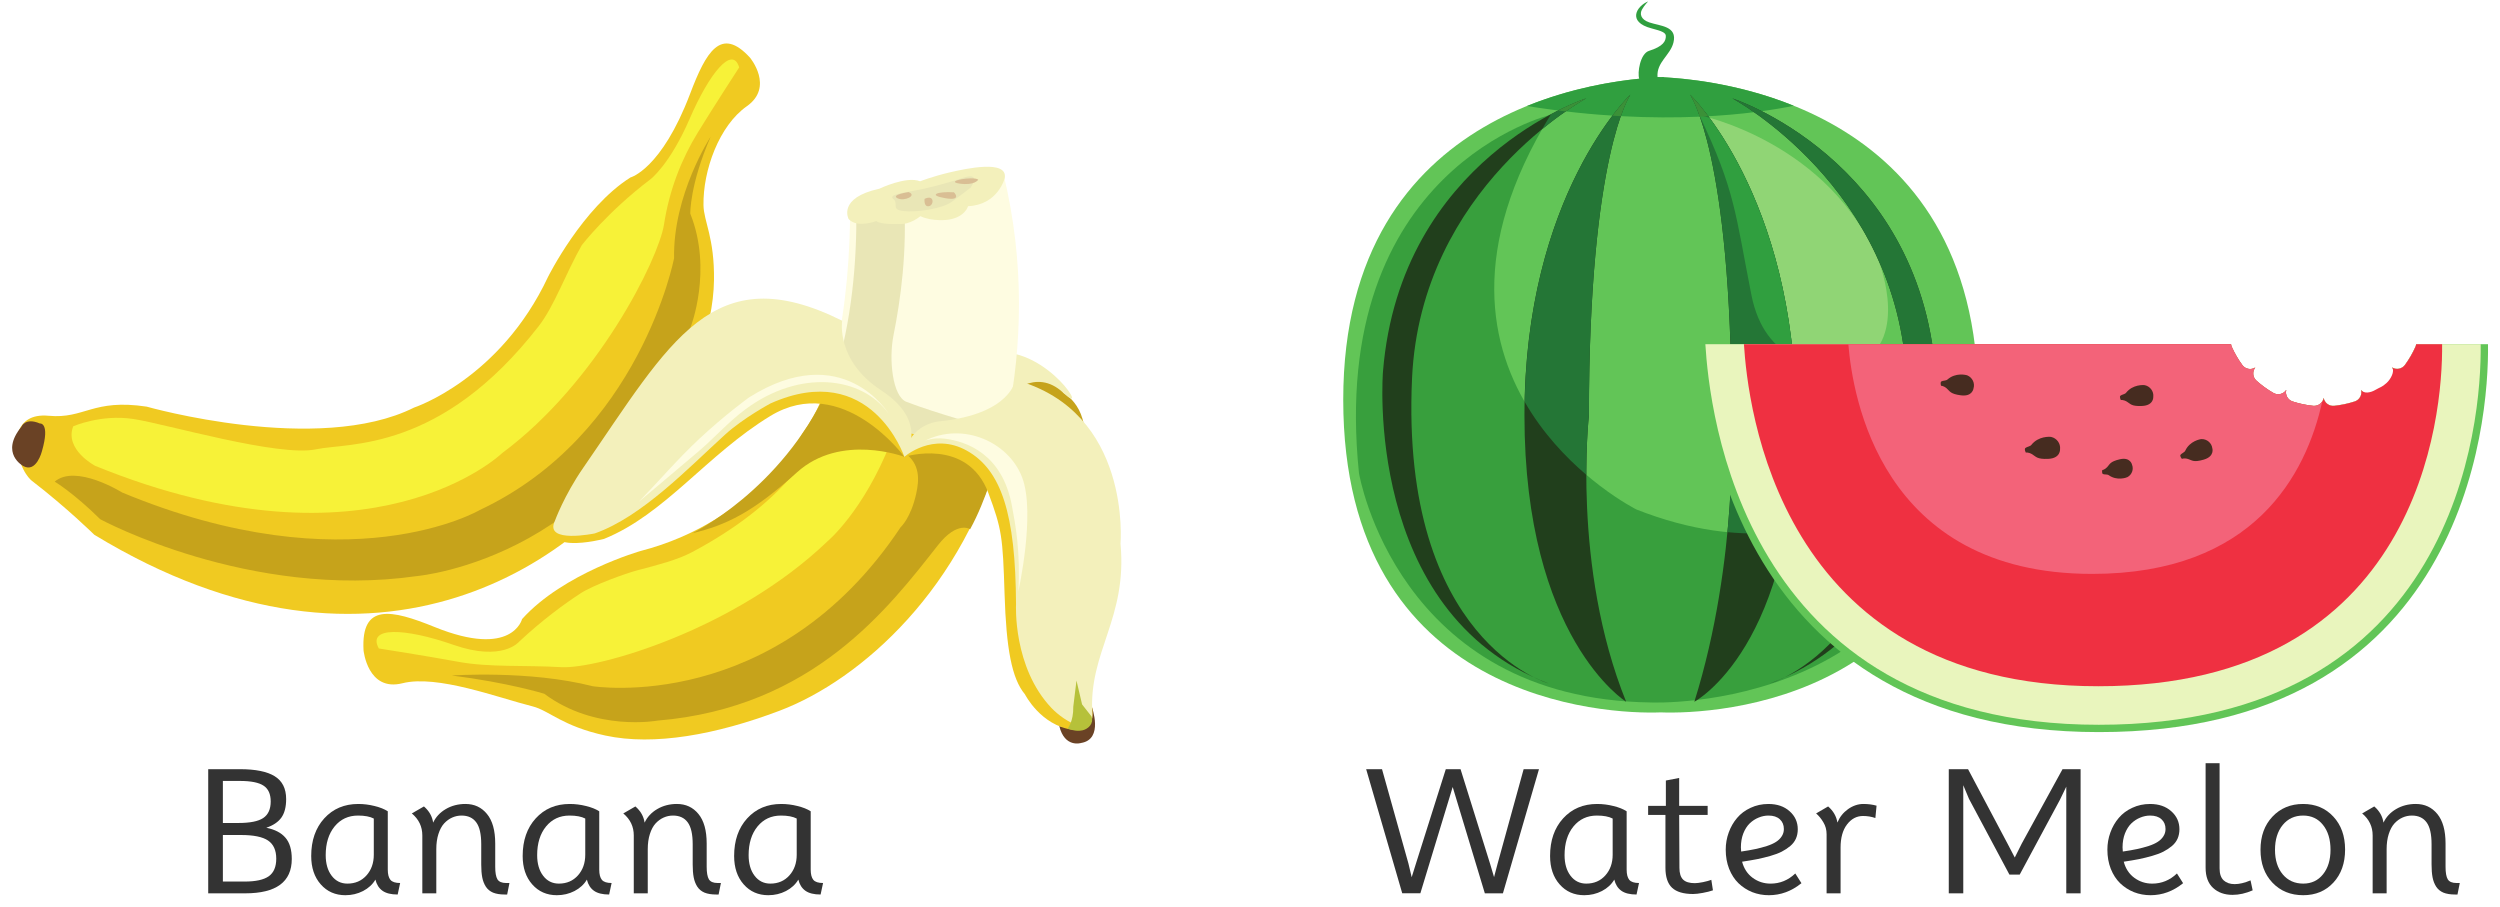 <?xml version="1.0" encoding="UTF-8" standalone="no"?>
<!-- Created with Inkscape (http://www.inkscape.org/) -->

<svg
   xmlns:dc="http://purl.org/dc/elements/1.1/"
   xmlns:cc="http://creativecommons.org/ns#"
   xmlns:rdf="http://www.w3.org/1999/02/22-rdf-syntax-ns#"
   xmlns:svg="http://www.w3.org/2000/svg"
   xmlns="http://www.w3.org/2000/svg"
   xmlns:sodipodi="http://sodipodi.sourceforge.net/DTD/sodipodi-0.dtd"
   xmlns:inkscape="http://www.inkscape.org/namespaces/inkscape"
   version="1.1"
   width="629.92"
   height="228.561"
   id="svg7865"
   inkscape:version="0.48.4 r"
   sodipodi:docname="fruit3.svg">
  <sodipodi:namedview
     pagecolor="#ffffff"
     bordercolor="#666666"
     borderopacity="1"
     objecttolerance="10"
     gridtolerance="10"
     guidetolerance="10"
     inkscape:pageopacity="0"
     inkscape:pageshadow="2"
     inkscape:window-width="1342"
     inkscape:window-height="830"
     id="namedview4351"
     showgrid="false"
     inkscape:zoom="1.56"
     inkscape:cx="293.26736"
     inkscape:cy="117.66826"
     inkscape:window-x="0"
     inkscape:window-y="22"
     inkscape:window-maximized="0"
     inkscape:current-layer="svg7865" />
  <defs
     id="defs7867" />
  <g
     id="g7405"
     transform="matrix(-0.961,-0.369,-0.35,1.011,146.245,-133.887)">
    <path
       inkscape:connector-curvature="0"
       style="fill:#f0ca21;fill-opacity:1;fill-rule:nonzero;stroke:none"
       id="path7775"
       d="m -86.444,115.256 c 0,0 -7.981,4.36 -3.143,10.964 4.838,6.599 5.018,17.775 2.091,25.416 -1.369,3.578 -5.157,6.174 -8.446,15.627 -3.731,10.727 -3.125,25.189 0.121,40.18 6.928,32.01 43.064,82.229 122.922,68.144 0,0 8.36,-3.578 18.705,-6.579 0,0 3.24,-0.774 6.31,-6.119 0,0 3.646,-7.328 -4.935,-9.618 -8.585,-2.295 -8.779,-7.516 -21.951,-10.289 0,0 -43.651,-3.754 -61.962,-22.384 0,0 -17.62,-13.451 -20.531,-40.074 0,0 -2.431,-18.122 -11.111,-28.823 0,0 -6.521,-4.394 -7.099,-23.425 -0.321,-10.627 -1.698,-17.565 -10.971,-13.023" />
    <path
       inkscape:connector-curvature="0"
       style="fill:#6a4225;fill-opacity:1;fill-rule:nonzero;stroke:none"
       id="path7777"
       d="m 48.609,255.709 c 0,0 -2.331,-1.218 -2.716,5.981 0,0 -0.46,5.247 3.115,4.788 0,0 6.509,-0.733 3.605,-8.467 0,0 -0.089,-2.446 -4.004,-2.301" />
    <path
       inkscape:connector-curvature="0"
       style="fill:#f7f238;fill-opacity:1;fill-rule:nonzero;stroke:none"
       id="path7779"
       d="m 40.654,253.516 c 0,0 -5.415,-5.026 -13.321,-6.69 -7.904,-1.665 -36.739,-3.861 -44.763,-8.786 -6.929,-4.255 -29.021,-9.745 -41.631,-45.911 -1.999,-5.74 -2.01,-13.877 -3.479,-21.439 0,0 -3.239,-9.45 -10.631,-20.317 0,0 -3.283,-4.829 -4.2,-16.569 -0.914,-11.738 -3.985,-19.891 -7.345,-15.488 0,0 2.769,10.826 4.371,17.867 1.604,7.027 1.998,14.883 0.45,22.994 -1.548,8.117 2.796,40.483 19.126,63.991 0,0 20.041,38.612 93.185,37.19 0,0 8.457,-0.966 8.238,-6.843" />
    <path
       inkscape:connector-curvature="0"
       style="fill:#c6a31b;fill-opacity:1;fill-rule:nonzero;stroke:none"
       id="path7781"
       d="m 40.512,267.248 c 0,0 -5.196,0.849 -13.557,4.425 0,0 -40.986,5.183 -77.855,-14.246 0,0 -46.367,-21.455 -43.389,-77.862 0,0 -0.616,-14.415 9.17,-24.955 0,0 2.455,-6.254 1.452,-18.642 0,0 4.112,15.922 -1.274,29.823 0,0 -6.266,41.693 24.788,71.787 0,0 24.139,27.95 84.204,26.361 0,0 12.984,-2.445 16.461,3.31" />
  </g>
  <g
     id="g7492"
     transform="matrix(1.097,0,0,1.155,163.889,-314.59)">
    <path
       inkscape:connector-curvature="0"
       style="fill:#6a4225;fill-opacity:1;fill-rule:nonzero;stroke:none"
       id="path10641"
       d="m 101.37,426.568 c 0,0 2.817,7.095 -2.471,7.89 0,0 -3.766,1.127 -4.99,-3.705 0,0 5.869,2.022 7.461,-4.185" />
    <path
       inkscape:connector-curvature="0"
       style="fill:#c6a31b;fill-opacity:1;fill-rule:nonzero;stroke:none"
       id="path10643"
       d="m 94.805,358.049 0.146,-1.346 c -9.435,-5.981 -16.977,-0.634 -20.829,9.835 -3.853,10.468 6.332,5.085 8.98,14.654 2.649,9.567 15.946,33.894 15.946,33.894 0,0 -2.119,-34.482 0.198,-44.074 2.316,-9.594 -4.441,-12.963 -4.441,-12.963" />
    <path
       inkscape:connector-curvature="0"
       style="fill:#f3f0bb;fill-opacity:1;fill-rule:nonzero;stroke:none"
       id="path10645"
       d="m 81.998,358.824 c 0,0 6.385,-6.511 12.806,-0.775 6.422,5.735 -3.344,-9.805 -15.455,-8.792 -12.113,1.011 -1.945,9.873 2.649,9.567" />
    <path
       inkscape:connector-curvature="0"
       style="fill:#fefce1;fill-opacity:1;fill-rule:nonzero;stroke:none"
       id="path10647"
       d="m 61.655,314.674 c -5.424,1.211 -10.471,2.96 -15.789,3.675 -0.026,8.249 -0.693,20.492 -3.709,32.725 l 3.075,2.896 14.682,15.194 c 5.311,-4.709 22.177,-5.793 22.177,-5.793 3.096,-15.075 4.069,-33.216 -1.031,-53.163 -6.261,2.441 -12.821,2.993 -19.406,4.466" />
    <path
       inkscape:connector-curvature="0"
       style="fill:#e9e6b6;fill-opacity:1;fill-rule:nonzero;stroke:none"
       id="path10649"
       d="m 55.822,345.554 c 1.63,-7.72 3.211,-18.376 2.397,-30.037 -3.68,0.955 -7.253,1.996 -10.924,2.618 0.11,11.334 -0.979,24.028 -5.085,36.751 -5.815,18.015 11.046,14.041 17.704,14.279 6.655,0.239 17.043,-3.68 17.043,-3.68 0,0 -11.098,-2.882 -18.137,-5.442 -3.26,-1.187 -4.084,-9.337 -2.998,-14.488" />
    <path
       inkscape:connector-curvature="0"
       style="fill:#f0ca21;fill-opacity:1;fill-rule:nonzero;stroke:none"
       id="path10651"
       d="m -65.895,414.25 c 0,0 0.938,9.09 8.934,7.176 7.995,-1.912 21.927,3.141 29.926,5.054 3.745,0.895 6.824,4.326 16.676,6.353 11.175,2.305 25.501,-0.2 40.001,-5.405 18.865,-6.769 42.655,-26.977 51.179,-58.68 2.931,-10.912 -11.344,1.595 -21.918,-2.093 -9.143,-3.191 -14.374,-24.192 -17.114,-14.165 -1.454,5.319 -3.635,10.269 -6.82,14.355 0,0 -11.076,19.315 -37.211,25.723 0,0 -17.733,4.806 -27.243,14.86 0,0 -2.228,8.601 -20.08,1.732 -9.965,-3.838 -16.929,-5.266 -16.331,5.09" />
    <path
       inkscape:connector-curvature="0"
       style="fill:#f7f238;fill-opacity:1;fill-rule:nonzero;stroke:none"
       id="path10653"
       d="m 42.321,360.478 c -3.736,9.648 -11.849,21.803 -32.77,32.348 -3.41,1.716 -7.851,2.786 -12.496,3.944 -2.704,0.672 -10.211,3.246 -13.093,5.034 -3.542,2.195 -8.71,5.728 -14.143,10.572 0,0 -3.775,4.403 -15.004,0.69 -11.225,-3.724 -19.975,-4.054 -17.205,0.772 0,0 11.109,1.655 18.249,2.907 7.136,1.253 15.334,0.697 23.617,1.171 8.286,0.473 39.945,-8.112 61.212,-27.472 0,0 8.223,-6.508 14.481,-21.541 -4.272,-1.397 -8.624,-4.041 -12.85,-8.424" />
    <path
       inkscape:connector-curvature="0"
       style="fill:#c6a31b;fill-opacity:1;fill-rule:nonzero;stroke:none"
       id="path10655"
       d="m 58.326,372.033 c 0,0 -14.64,-5.264 -24.698,3.414 -10.061,8.678 -16.291,11.521 -24.001,13.25 0,0 20.392,-9.398 31.017,-31.361 0,0 17.655,0.129 17.681,14.698" />
    <path
       inkscape:connector-curvature="0"
       style="fill:#c6a31b;fill-opacity:1;fill-rule:nonzero;stroke:none"
       id="path10657"
       d="m 58.187,371.058 c 3.982,2.429 3.461,6.322 2.886,8.873 -1.231,5.466 -3.607,7.453 -3.607,7.453 -28.766,41.067 -70.745,34.687 -70.745,34.687 -14.55,-3.534 -32.354,-2.333 -32.354,-2.333 12.941,1.541 21.25,3.982 21.25,3.982 11.781,8.361 26.055,5.85 26.055,5.85 35.802,-2.823 53.219,-24.81 64.375,-38.275 4.463,-5.383 7.376,-3.467 7.376,-3.467 3.743,-6.479 5.981,-14.464 6.62,-16.811 -4.779,0.704 -11.805,-6.316 -21.856,0.041" />
    <path
       inkscape:connector-curvature="0"
       style="fill:#f0ca21;fill-opacity:1;fill-rule:nonzero;stroke:none"
       id="path10659"
       d="m 58.326,372.033 c 0,0 -14.231,-18.484 -30.789,-8.91 -14.56,8.419 -24.239,21.468 -38.212,26.821 0,0 -16.925,4.166 -9.598,-5.47 6.008,-7.906 35.425,-27.67 41.858,-33.858 6.433,-6.186 41.891,10.769 36.741,21.416" />
    <path
       inkscape:connector-curvature="0"
       style="fill:#f3f0bb;fill-opacity:1;fill-rule:nonzero;stroke:none"
       id="path10661"
       d="m 58.326,372.033 c 0,0 -7.606,-21.47 -30.755,-11.645 0,0 -6.2,3.15 -10.405,6.777 -8.335,7.191 -19.086,17.944 -29.941,21.573 0,0 -11.714,2.33 -9.174,-2.735 0,0 2.112,-5.529 6.513,-11.58 19.995,-27.496 29.707,-46.184 59.476,-32.084 0,0 -1.539,8.656 8.97,15.197 11.426,7.109 5.316,14.496 5.316,14.496" />
    <path
       inkscape:connector-curvature="0"
       style="fill:#f0ca21;fill-opacity:1;fill-rule:nonzero;stroke:none"
       id="path10663"
       d="m 58.326,372.033 c 0,0 14.5,-4.354 19.308,7.929 3.07,7.851 3.3,9.479 3.706,22.005 0.388,11.915 1.655,18.462 4.679,21.873 0,0 3.589,6.791 11.008,7.752 1.524,0.199 6.027,0.49 4.021,-6.848 -3.491,-12.755 -10.597,-37.177 -10.582,-40.595 0.024,-4.64 -4.67,-33.796 -32.139,-12.116" />
    <path
       inkscape:connector-curvature="0"
       style="fill:#f3f0bb;fill-opacity:1;fill-rule:nonzero;stroke:none"
       id="path10665"
       d="m 58.326,372.033 c 0,0 6.516,-5.534 14.387,-1.325 7.866,4.21 11.162,13.689 11.26,33.546 0,0 -0.76,13.683 8.164,22.59 3.078,3.066 9.706,6.549 9.356,1.149 -0.868,-13.457 8.076,-20.652 6.479,-36.993 0,0 2.636,-28.842 -24.146,-35.74 0,0 -0.965,7.418 -17.301,9.015 0,0 -7.239,0.338 -8.199,7.758" />
    <path
       inkscape:connector-curvature="0"
       style="fill:#b6c13a;fill-opacity:1;fill-rule:nonzero;stroke:none"
       id="path10667"
       d="m 97.126,426.518 0.731,-5.681 1.286,5.205 2.171,2.635 c 0.576,1.562 -0.761,2.735 -2.082,3.024 -1.634,0.355 -3.409,-0.399 -3.409,-0.399 0,0 1.361,-1.449 1.302,-4.784" />
    <path
       inkscape:connector-curvature="0"
       style="fill:#fefce1;fill-opacity:1;fill-rule:nonzero;stroke:none"
       id="path10669"
       d="m -2.663,381.828 c 0,0 4.804,-3.804 13.862,-11.107 3.215,-2.591 6.696,-6.287 10.589,-9.036 12.582,-8.889 26.826,-7.186 32.913,0.914 0,0 -10.506,-16.43 -32.07,-3.514 0,0 -5.431,3.712 -11.42,9.027 -5.025,4.459 -9.01,8.965 -13.874,13.716" />
    <path
       inkscape:connector-curvature="0"
       style="fill:#fefce1;fill-opacity:1;fill-rule:nonzero;stroke:none"
       id="path10671"
       d="m 63.055,368.522 c 0,0 1.97,-0.751 4.494,-0.458 5.122,0.6 13.248,3.357 15.467,14.589 0.829,4.192 2.007,10.03 1.479,18.796 0,0 3.989,-16.985 0.914,-24.84 -3.07,-7.855 -13.658,-12.268 -22.354,-8.087" />
    <path
       inkscape:connector-curvature="0"
       style="fill:#f3f0bb;fill-opacity:1;fill-rule:nonzero;stroke:none"
       id="path10673"
       d="m 81.38,311.222 c 0,0 -1.511,5.84 -8.424,6.133 0,0 -0.662,2.409 -4.562,2.947 0,0 -3.574,0.495 -6.395,-0.772 0,0 -2.379,1.984 -5.067,1.695 0,0 -3.942,0.212 -5.056,-0.626 0,0 -4.412,1.606 -6.355,-0.445 0,0 -2.621,-4.606 7.036,-6.605 0,0 6.234,-2.845 9.384,-1.626 0,0 2.833,-1.052 6.689,-1.919 3.855,-0.864 13.511,-2.859 12.751,1.219" />
    <path
       inkscape:connector-curvature="0"
       style="fill:#e9e6b6;fill-opacity:1;fill-rule:nonzero;stroke:none"
       id="path10675"
       d="m 71.057,311.407 c 0,0 -4.531,1.373 -8.151,2.123 -3.624,0.748 -8.53,1.179 -7.145,2.229 1.386,1.048 -0.671,2.326 2.356,2.655 3.024,0.324 8.874,-0.481 11.144,-2.039 2.269,-1.554 4.29,-3.078 4.29,-3.078 0,0 2.942,-3.885 -2.494,-1.89" />
    <path
       inkscape:connector-curvature="0"
       style="fill:#d9be94;fill-opacity:1;fill-rule:nonzero;stroke:none"
       id="path10677"
       d="m 69.722,314.323 c 0,0 2.007,1.96 -2.059,1.279 -4.07,-0.679 -1.699,-1.504 2.059,-1.279" />
    <path
       inkscape:connector-curvature="0"
       style="fill:#d9be94;fill-opacity:1;fill-rule:nonzero;stroke:none"
       id="path10679"
       d="m 75.302,311.568 c 0,0 -0.807,1.351 -4.355,0.849 -3.546,-0.504 3.243,-1.692 4.355,-0.849" />
    <path
       inkscape:connector-curvature="0"
       style="fill:#d9be94;fill-opacity:1;fill-rule:nonzero;stroke:none"
       id="path10681"
       d="m 59.282,314.277 c 0,0 -4.14,0.573 -2.545,1.345 1.597,0.772 4.631,-0.64 2.545,-1.345" />
    <path
       inkscape:connector-curvature="0"
       style="fill:#d9be94;fill-opacity:1;fill-rule:nonzero;stroke:none"
       id="path10683"
       d="m 62.965,315.756 c 0,0 -0.251,1.772 0.969,1.604 1.218,-0.168 1.367,-2.674 -0.969,-1.604" />
  </g>
  <g
     style="font-size:40px;font-style:normal;font-weight:normal;line-height:125%;letter-spacing:0px;word-spacing:0px;fill:#333333;fill-opacity:1;stroke:none;font-family:Sans"
     id="text11705-0-82-8"
     transform="translate(-60.04,-418.081)">
    <path
       inkscape:connector-curvature="0"
       style="font-size:44px;font-variant:normal;font-stretch:normal;fill:#333333;font-family:Topmarks;-inkscape-font-specification:Topmarks"
       id="path3423"
       d="m 116.197,625.446 3.932,0 c 2.908,2e-5 4.984,-0.415 6.23,-1.246 1.26,-0.845 1.891,-2.234 1.891,-4.168 -2e-5,-1.862 -0.594,-3.187 -1.783,-3.975 -1.189,-0.802 -3.187,-1.203 -5.994,-1.203 l -4.275,0 0,10.592 m 0,14.76 5.5,0 c 2.779,10e-6 4.798,-0.444 6.059,-1.332 1.26,-0.902 1.891,-2.378 1.891,-4.426 -2e-5,-2.12 -0.688,-3.645 -2.062,-4.576 -1.375,-0.931 -3.652,-1.396 -6.832,-1.396 l -4.555,0 0,11.73 m -3.695,2.965 0,-31.281 7.971,0 c 3.953,3e-5 6.882,0.594 8.787,1.783 1.919,1.189 2.879,3.108 2.879,5.758 -2e-5,1.977 -0.401,3.531 -1.203,4.662 -0.802,1.117 -2.07,1.969 -3.803,2.557 2.163,0.43 3.774,1.268 4.834,2.514 1.06,1.232 1.59,3.015 1.59,5.35 -3e-5,5.772 -3.91,8.658 -11.73,8.658 l -9.324,0" />
    <path
       inkscape:connector-curvature="0"
       style="font-size:44px;font-variant:normal;font-stretch:normal;fill:#333333;font-family:Topmarks;-inkscape-font-specification:Topmarks"
       id="path3425"
       d="m 147.585,640.721 c 1.962,0 3.559,-0.688 4.791,-2.062 1.232,-1.375 1.848,-3.115 1.848,-5.221 l 0,-9.109 c -0.96,-0.501 -2.285,-0.752 -3.975,-0.752 -2.435,2e-5 -4.404,0.917 -5.908,2.75 -1.49,1.833 -2.234,4.24 -2.234,7.219 -1e-5,2.148 0.501,3.882 1.504,5.199 1.003,1.318 2.327,1.977 3.975,1.977 m -0.516,2.922 c -2.535,0 -4.605,-0.909 -6.209,-2.729 -1.604,-1.819 -2.406,-4.204 -2.406,-7.154 -1e-5,-3.91 1.096,-7.068 3.287,-9.475 2.206,-2.421 5.063,-3.631 8.572,-3.631 1.375,2e-5 2.743,0.172 4.104,0.516 1.361,0.329 2.471,0.773 3.33,1.332 l 0,14.695 c -3e-5,1.174 0.222,2.034 0.666,2.578 0.444,0.53 1.26,0.795 2.449,0.795 l -0.623,2.9 c -1.661,0 -2.936,-0.315 -3.824,-0.945 -0.888,-0.63 -1.482,-1.568 -1.783,-2.814 -0.702,1.203 -1.74,2.163 -3.115,2.879 -1.361,0.702 -2.843,1.053 -4.447,1.053" />
    <path
       inkscape:connector-curvature="0"
       style="font-size:44px;font-variant:normal;font-stretch:normal;fill:#333333;font-family:Topmarks;-inkscape-font-specification:Topmarks"
       id="path3427"
       d="m 188.406,640.571 -0.58,2.9 -0.602,0 c -1.175,0 -2.156,-0.158 -2.943,-0.473 -0.773,-0.329 -1.382,-0.831 -1.826,-1.504 -0.43,-0.673 -0.73,-1.447 -0.902,-2.32 -0.172,-0.888 -0.258,-1.977 -0.258,-3.266 l 0,-5.113 c -2e-5,-2.549 -0.423,-4.39 -1.268,-5.521 -0.831,-1.131 -2.063,-1.697 -3.695,-1.697 -0.816,2e-5 -1.597,0.165 -2.342,0.494 -0.745,0.329 -1.425,0.824 -2.041,1.482 -0.602,0.659 -1.081,1.547 -1.439,2.664 -0.358,1.117 -0.537,2.392 -0.537,3.824 l 0,11.129 -3.523,0 0,-14.588 c -1e-5,-2.22 -0.881,-4.068 -2.643,-5.543 l 3.051,-1.762 c 1.318,1.146 2.091,2.507 2.32,4.082 0.673,-1.432 1.733,-2.571 3.18,-3.416 1.461,-0.859 3.115,-1.289 4.963,-1.289 2.234,2e-5 4.039,0.838 5.414,2.514 1.389,1.676 2.084,4.161 2.084,7.455 l 0,5.865 c -3e-5,1.475 0.186,2.528 0.559,3.158 0.387,0.616 1.117,0.924 2.191,0.924 l 0.838,0" />
    <path
       inkscape:connector-curvature="0"
       style="font-size:44px;font-variant:normal;font-stretch:normal;fill:#333333;font-family:Topmarks;-inkscape-font-specification:Topmarks"
       id="path3429"
       d="m 200.867,640.721 c 1.962,0 3.559,-0.688 4.791,-2.062 1.232,-1.375 1.848,-3.115 1.848,-5.221 l 0,-9.109 c -0.96,-0.501 -2.285,-0.752 -3.975,-0.752 -2.435,2e-5 -4.404,0.917 -5.908,2.75 -1.49,1.833 -2.234,4.24 -2.234,7.219 -1e-5,2.148 0.501,3.882 1.504,5.199 1.003,1.318 2.327,1.977 3.975,1.977 m -0.516,2.922 c -2.535,0 -4.605,-0.909 -6.209,-2.729 -1.604,-1.819 -2.406,-4.204 -2.406,-7.154 -1e-5,-3.91 1.096,-7.068 3.287,-9.475 2.206,-2.421 5.063,-3.631 8.572,-3.631 1.375,2e-5 2.743,0.172 4.104,0.516 1.361,0.329 2.471,0.773 3.33,1.332 l 0,14.695 c -3e-5,1.174 0.222,2.034 0.666,2.578 0.444,0.53 1.26,0.795 2.449,0.795 l -0.623,2.9 c -1.661,0 -2.936,-0.315 -3.824,-0.945 -0.888,-0.63 -1.482,-1.568 -1.783,-2.814 -0.702,1.203 -1.74,2.163 -3.115,2.879 -1.361,0.702 -2.843,1.053 -4.447,1.053" />
    <path
       inkscape:connector-curvature="0"
       style="font-size:44px;font-variant:normal;font-stretch:normal;fill:#333333;font-family:Topmarks;-inkscape-font-specification:Topmarks"
       id="path3431"
       d="m 241.687,640.571 -0.58,2.9 -0.602,0 c -1.175,0 -2.156,-0.158 -2.943,-0.473 -0.773,-0.329 -1.382,-0.831 -1.826,-1.504 -0.43,-0.673 -0.73,-1.447 -0.902,-2.32 -0.172,-0.888 -0.258,-1.977 -0.258,-3.266 l 0,-5.113 c -2e-5,-2.549 -0.423,-4.39 -1.268,-5.521 -0.831,-1.131 -2.063,-1.697 -3.695,-1.697 -0.816,2e-5 -1.597,0.165 -2.342,0.494 -0.745,0.329 -1.425,0.824 -2.041,1.482 -0.602,0.659 -1.081,1.547 -1.439,2.664 -0.358,1.117 -0.537,2.392 -0.537,3.824 l 0,11.129 -3.523,0 0,-14.588 c -1e-5,-2.22 -0.881,-4.068 -2.643,-5.543 l 3.051,-1.762 c 1.318,1.146 2.091,2.507 2.32,4.082 0.673,-1.432 1.733,-2.571 3.18,-3.416 1.461,-0.859 3.115,-1.289 4.963,-1.289 2.234,2e-5 4.039,0.838 5.414,2.514 1.389,1.676 2.084,4.161 2.084,7.455 l 0,5.865 c -3e-5,1.475 0.186,2.528 0.559,3.158 0.387,0.616 1.117,0.924 2.191,0.924 l 0.838,0" />
    <path
       inkscape:connector-curvature="0"
       style="font-size:44px;font-variant:normal;font-stretch:normal;fill:#333333;font-family:Topmarks;-inkscape-font-specification:Topmarks"
       id="path3433"
       d="m 254.148,640.721 c 1.962,0 3.559,-0.688 4.791,-2.062 1.232,-1.375 1.848,-3.115 1.848,-5.221 l 0,-9.109 c -0.96,-0.501 -2.285,-0.752 -3.975,-0.752 -2.435,2e-5 -4.404,0.917 -5.908,2.75 -1.49,1.833 -2.234,4.24 -2.234,7.219 -1e-5,2.148 0.501,3.882 1.504,5.199 1.003,1.318 2.327,1.977 3.975,1.977 m -0.516,2.922 c -2.535,0 -4.605,-0.909 -6.209,-2.729 -1.604,-1.819 -2.406,-4.204 -2.406,-7.154 -1e-5,-3.91 1.096,-7.068 3.287,-9.475 2.206,-2.421 5.063,-3.631 8.572,-3.631 1.375,2e-5 2.743,0.172 4.104,0.516 1.361,0.329 2.471,0.773 3.33,1.332 l 0,14.695 c -3e-5,1.174 0.222,2.034 0.666,2.578 0.444,0.53 1.26,0.795 2.449,0.795 l -0.623,2.9 c -1.661,0 -2.936,-0.315 -3.824,-0.945 -0.888,-0.63 -1.482,-1.568 -1.783,-2.814 -0.702,1.203 -1.74,2.163 -3.115,2.879 -1.361,0.702 -2.843,1.053 -4.447,1.053" />
  </g>
  <g
     id="g7704"
     transform="translate(424.618,50.672)">
    <path
       inkscape:connector-curvature="0"
       style="fill:#62c557;fill-opacity:1;fill-rule:nonzero;stroke:none"
       id="path9445"
       d="m -5.389,-31.196 -10e-4,-0.066 c 0,0 -0.281,0.004 -0.791,0.028 -0.51,-0.024 -0.794,-0.028 -0.794,-0.028 l 0,0.066 c -11.266,0.642 -79.189,5.859 -79.189,81.246 0,76.288 66.506,79.308 79.983,78.775 13.474,0.532 79.981,-2.487 79.981,-78.775 0,-75.388 -67.924,-80.604 -79.189,-81.246" />
    <path
       inkscape:connector-curvature="0"
       style="fill:#309f3f;fill-opacity:1;fill-rule:nonzero;stroke:none"
       id="path9447"
       d="m -5.389,-31.196 -10e-4,-0.066 c 0,0 -0.281,0.004 -0.791,0.028 -0.51,-0.024 -0.794,-0.028 -0.794,-0.028 -0.303,-3.737 3.203,-5.456 4.008,-8.668 1.057,-4.209 -3.344,-4.155 -6.083,-5.098 -2.199,-0.754 -2.438,-2.171 -1.833,-3.256 0.604,-1.086 1.538,-2.03 1.538,-2.03 -2.859,1.133 -5.424,5.161 0.879,6.798 2.529,0.655 3.564,1.071 3.583,1.887 0.03,1.32 -0.651,2.644 -4.243,3.776 -2.24,0.705 -2.963,5.567 -2.462,7.019 -6.405,0.644 -17.031,2.3 -28.3,6.875 34.337,5.509 58.767,1.7 67.243,-0.066 -14.666,-5.92 -28.239,-6.915 -32.746,-7.171" />
    <path
       inkscape:connector-curvature="0"
       style="fill:#90d575;fill-opacity:1;fill-rule:nonzero;stroke:none"
       id="path9449"
       d="m 3.555,-21.667 c 0,0 33.134,6.739 45.393,37.352 0,0 7.907,20.376 -6.505,25.811 0,0 -21.405,4.274 -25.762,-17.851 C 12.618,3.021 12.618,-2.604 3.555,-21.667" />
    <path
       inkscape:connector-curvature="0"
       style="fill:#389f3d;fill-opacity:1;fill-rule:nonzero;stroke:none"
       id="path9451"
       d="m 71.426,55.848 c 0,0 -28.703,43.528 -83.703,21.86 0,0 -63.334,-31.666 -21.62,-99.466 0,0 -56.226,13.461 -48.306,90.278 0,0 9.502,57.016 73.647,57.809 0,0 74.44,3.167 79.984,-70.48" />
    <path
       inkscape:connector-curvature="0"
       style="fill:#213f1c;fill-opacity:1;fill-rule:nonzero;stroke:none"
       id="path9453"
       d="m 11.852,-25.899 c 0,0 46.835,15.189 51.225,68.801 0,0 5.121,60.761 -41.711,78.631 0,0 37.405,-10.671 34.394,-76.845 -2.196,-48.249 -43.908,-70.588 -43.908,-70.588" />
    <path
       inkscape:connector-curvature="0"
       style="fill:#213f1c;fill-opacity:1;fill-rule:nonzero;stroke:none"
       id="path9455"
       d="m -13.835,-26.794 c 0,0 -10.422,14.815 -10.422,80.752 0,0 -4.375,38.125 9.375,72.188 0,0 -25.625,-15.936 -25.625,-72.188 0,-55.399 26.672,-80.752 26.672,-80.752" />
    <path
       inkscape:connector-curvature="0"
       style="fill:#213f1c;fill-opacity:1;fill-rule:nonzero;stroke:none"
       id="path9457"
       d="m 1.258,-26.794 c 0,0 10.42,14.815 10.42,80.752 0,0 1.877,36.251 -9.375,72.188 0,0 25.938,-13.75 25.625,-72.188 -0.296,-55.398 -26.67,-80.752 -26.67,-80.752" />
    <path
       inkscape:connector-curvature="0"
       style="fill:#213f1c;fill-opacity:1;fill-rule:nonzero;stroke:none"
       id="path9459"
       d="m -24.923,-25.899 c 0,0 -46.834,15.189 -51.225,68.801 0,0 -5.122,60.761 41.712,78.631 0,0 -37.405,-10.671 -34.394,-76.845 2.196,-48.249 43.906,-70.588 43.906,-70.588" />
    <path
       inkscape:connector-curvature="0"
       style="fill:#247636;fill-opacity:1;fill-rule:nonzero;stroke:none"
       id="path9461"
       d="m 10.638,83.412 c 5.288,0.515 10.241,0.417 14.853,-0.147 1.554,-8.224 2.499,-17.904 2.438,-29.306 -0.296,-55.398 -26.67,-80.752 -26.67,-80.752 0,0 10.42,14.815 10.42,80.752 0,0 0.625,12.201 -1.04,29.454" />
    <path
       inkscape:connector-curvature="0"
       style="fill:#309f3f;fill-opacity:1;fill-rule:nonzero;stroke:none"
       id="path9463"
       d="m 27.208,39.258 c -2.979,-31.594 -14.465,-51.279 -21.115,-60.274 -1.583,-0.453 -2.516,-0.646 -2.533,-0.65 l 0.013,0.036 c 9.045,19.032 9.047,24.665 13.107,45.275 1.691,8.585 5.949,13.185 10.527,15.613" />
    <path
       inkscape:connector-curvature="0"
       style="fill:#247636;fill-opacity:1;fill-rule:nonzero;stroke:none"
       id="path9465"
       d="m 55.759,44.688 c 0.479,10.536 -0.079,19.642 -1.335,27.544 2.754,-1.88 5.179,-3.817 7.268,-5.679 2.244,-13.354 1.385,-23.651 1.385,-23.651 -4.39,-53.612 -51.225,-68.801 -51.225,-68.801 0,0 41.711,22.339 43.907,70.588" />
    <path
       inkscape:connector-curvature="0"
       style="fill:#247636;fill-opacity:1;fill-rule:nonzero;stroke:none"
       id="path9467"
       d="m -24.914,68.964 c -0.01,-9.155 0.656,-15.006 0.656,-15.006 0,-65.938 10.422,-80.752 10.422,-80.752 0,0 -25.558,24.332 -26.62,77.361 4.521,7.865 10.354,13.98 15.542,18.398" />
    <path
       inkscape:connector-curvature="0"
       style="fill:#247636;fill-opacity:1;fill-rule:nonzero;stroke:none"
       id="path9469"
       d="m -33.898,-21.758 c -0.752,1.22 -1.459,2.426 -2.144,3.625 6.37,-5.216 11.12,-7.766 11.12,-7.766 0,0 -3.803,1.236 -9.332,4.235 0.233,-0.065 0.356,-0.094 0.356,-0.094" />
    <path
       inkscape:connector-curvature="0"
       style="fill:#3b9138;fill-opacity:1;fill-rule:nonzero;stroke:none"
       id="path9471"
       d="m -30.124,-22.603 c 3.171,-2.201 5.201,-3.296 5.201,-3.296 0,0 -2.802,0.914 -7.086,3.065 0.63,0.079 1.262,0.159 1.885,0.231" />
    <path
       inkscape:connector-curvature="0"
       style="fill:#3b9138;fill-opacity:1;fill-rule:nonzero;stroke:none"
       id="path9473"
       d="m -13.835,-26.794 c 0,0 -1.813,1.731 -4.491,5.265 0.704,0.044 1.405,0.087 2.096,0.125 1.387,-3.955 2.395,-5.39 2.395,-5.39" />
    <path
       inkscape:connector-curvature="0"
       style="fill:#3b9138;fill-opacity:1;fill-rule:nonzero;stroke:none"
       id="path9475"
       d="m 1.258,-26.794 c 0,0 1.027,1.475 2.436,5.52 0.723,-0.033 1.431,-0.068 2.126,-0.105 -2.714,-3.627 -4.562,-5.415 -4.562,-5.415" />
  </g>
  <g
     id="g7764"
     transform="matrix(-1.299,0,0,1.299,698.434,58.086)">
    <path
       inkscape:connector-curvature="0"
       style="fill:#62c557;fill-opacity:1;fill-rule:nonzero;stroke:none"
       id="path9107"
       d="m 55.07,22.044 13.938,0 c 0.025,0.165 0.064,0.329 0.135,0.489 0.551,1.242 1.238,2.43 2.039,3.53 0.585,0.804 1.689,1.004 2.515,0.476 -0.611,0.766 -0.527,1.89 0.211,2.554 1.01,0.907 2.116,1.715 3.289,2.395 0.86,0.496 1.951,0.237 2.495,-0.578 -0.245,0.946 0.287,1.934 1.23,2.243 1.288,0.417 2.63,0.703 3.986,0.846 0.998,0.102 1.874,-0.579 2.039,-1.542 0.151,0.9 0.934,1.556 1.84,1.556 l 0.194,-0.007 c 1.356,-0.142 2.7,-0.425 3.989,-0.843 0.946,-0.305 1.479,-1.289 1.235,-2.237 0.54,0.815 1.629,1.08 2.493,0.583 1.176,-0.677 2.286,-1.484 3.296,-2.393 0.739,-0.662 0.825,-1.78 0.219,-2.547 0.824,0.527 1.927,0.329 2.514,-0.474 0.804,-1.1 1.491,-2.286 2.047,-3.525 0.076,-0.171 0.116,-0.347 0.139,-0.525 l 103.391,0 c -0.766,12.352 -6.777,75.245 -77.765,75.245 -70.786,0 -75.695,-59.795 -75.468,-75.245" />
    <path
       inkscape:connector-curvature="0"
       style="fill:#e9f5bd;fill-opacity:1;fill-rule:nonzero;stroke:none"
       id="path9109"
       d="m 56.491,22.044 12.516,0 c 0.025,0.165 0.064,0.329 0.135,0.489 0.551,1.242 1.238,2.43 2.039,3.53 0.585,0.804 1.689,1.004 2.515,0.476 -0.611,0.766 -0.527,1.89 0.211,2.554 1.01,0.907 2.116,1.715 3.289,2.395 0.86,0.496 1.951,0.237 2.495,-0.578 -0.245,0.946 0.287,1.934 1.23,2.243 1.288,0.417 2.63,0.703 3.986,0.846 0.998,0.102 1.874,-0.579 2.039,-1.542 0.151,0.9 0.934,1.556 1.84,1.556 l 0.194,-0.007 c 1.356,-0.142 2.7,-0.425 3.989,-0.843 0.946,-0.305 1.479,-1.289 1.235,-2.237 0.54,0.815 1.629,1.08 2.493,0.583 1.176,-0.677 2.286,-1.484 3.296,-2.393 0.739,-0.662 0.825,-1.78 0.219,-2.547 0.824,0.527 1.927,0.329 2.514,-0.474 0.804,-1.1 1.491,-2.286 2.047,-3.525 0.076,-0.171 0.116,-0.347 0.139,-0.525 l 101.97,0 c -0.756,12.18 -6.694,73.825 -76.321,73.825 -69.436,0 -74.286,-58.624 -74.069,-73.825" />
    <path
       inkscape:connector-curvature="0"
       style="fill:#ef3041;fill-opacity:1;fill-rule:nonzero;stroke:none"
       id="path9111"
       d="m 63.972,22.044 5.035,0 c 0.025,0.165 0.064,0.329 0.135,0.489 0.551,1.242 1.238,2.43 2.039,3.53 0.585,0.804 1.689,1.004 2.515,0.476 -0.611,0.766 0.284,2.341 1.022,3.005 1.009,0.909 1.093,0.726 2.265,1.406 0.86,0.497 2.164,0.775 2.708,-0.04 -0.245,0.946 0.287,1.934 1.23,2.243 1.288,0.417 2.63,0.703 3.986,0.846 0.998,0.102 1.874,-0.579 2.039,-1.542 0.151,0.9 0.934,1.556 1.84,1.556 l 0.194,-0.007 c 1.356,-0.142 2.7,-0.425 3.989,-0.843 0.946,-0.305 1.479,-1.289 1.235,-2.237 0.54,0.815 1.629,1.08 2.493,0.583 1.176,-0.677 2.286,-1.484 3.296,-2.393 0.739,-0.662 0.825,-1.78 0.219,-2.547 0.824,0.527 1.927,0.329 2.514,-0.474 0.804,-1.1 1.491,-2.286 2.047,-3.525 0.076,-0.171 0.116,-0.347 0.139,-0.525 l 94.487,0 c -0.718,11.268 -6.263,66.349 -68.722,66.349 -62.335,0 -66.869,-52.459 -66.704,-66.349" />
    <path
       inkscape:connector-curvature="0"
       style="fill:#f36379;fill-opacity:1;fill-rule:nonzero;stroke:none"
       id="path9113"
       d="m 88.786,34.013 0.194,-0.007 c 1.356,-0.142 2.7,-0.425 3.989,-0.843 0.946,-0.305 1.479,-1.289 1.235,-2.237 0.54,0.815 1.629,1.08 2.493,0.583 1.176,-0.677 2.286,-1.484 3.296,-2.393 0.739,-0.662 0.825,-1.78 0.219,-2.547 0.824,0.527 1.927,0.329 2.514,-0.474 0.804,-1.1 1.491,-2.286 2.047,-3.525 0.07,-0.158 0.109,-0.32 0.134,-0.484 l 74.236,0 c -0.826,9.865 -6.149,44.517 -47.279,44.517 -31.434,0 -41.535,-19.339 -44.651,-33.474 0.333,0.532 0.917,0.884 1.574,0.884" />
    <path
       inkscape:connector-curvature="0"
       style="fill:#462c20;fill-opacity:1;fill-rule:nonzero;stroke:none"
       id="path9115"
       d="m 124.118,45.425 c 0,0 0.302,-1.546 2.386,-1.05 1.935,0.46 1.9,0.954 2.433,1.512 0.532,0.562 0.954,0.568 0.954,0.568 0,0 0.155,0.656 -0.151,0.785 -0.31,0.128 -0.828,0.015 -1.111,0.22 -1.576,1.133 -3.415,0.489 -3.632,0.366 -0.866,-0.472 -1.238,-1.531 -0.877,-2.401" />
    <path
       inkscape:connector-curvature="0"
       style="fill:#462c20;fill-opacity:1;fill-rule:nonzero;stroke:none"
       id="path9117"
       d="m 138.08,42.394 c 0,0 -0.154,1.784 2.281,1.896 2.259,0.104 2.375,-0.448 3.131,-0.894 0.76,-0.445 1.224,-0.318 1.224,-0.318 0,0 0.371,-0.671 0.075,-0.906 -0.295,-0.237 -0.896,-0.278 -1.145,-0.591 -1.365,-1.731 -3.576,-1.603 -3.856,-1.54 -1.093,0.247 -1.831,1.291 -1.71,2.353" />
    <path
       inkscape:connector-curvature="0"
       style="fill:#462c20;fill-opacity:1;fill-rule:nonzero;stroke:none"
       id="path9119"
       d="m 119.995,32.227 c 0,0 -0.147,1.691 2.158,1.802 2.141,0.104 2.252,-0.421 2.971,-0.841 0.718,-0.421 1.157,-0.299 1.157,-0.299 0,0 0.356,-0.635 0.075,-0.859 -0.28,-0.224 -0.851,-0.264 -1.084,-0.561 -1.29,-1.643 -3.388,-1.524 -3.652,-1.466 -1.036,0.231 -1.738,1.219 -1.625,2.224" />
    <path
       inkscape:connector-curvature="0"
       style="fill:#462c20;fill-opacity:1;fill-rule:nonzero;stroke:none"
       id="path9121"
       d="m 108.55,42.209 c 0,0 -0.534,1.591 1.656,2.23 2.031,0.593 2.259,0.116 3.047,-0.122 0.787,-0.237 1.179,-0.02 1.179,-0.02 0,0 0.49,-0.527 0.273,-0.807 -0.217,-0.28 -0.757,-0.449 -0.912,-0.786 -0.859,-1.879 -2.9,-2.249 -3.169,-2.252 -1.049,-0.018 -1.948,0.767 -2.074,1.759" />
    <path
       inkscape:connector-curvature="0"
       style="fill:#462c20;fill-opacity:1;fill-rule:nonzero;stroke:none"
       id="path9123"
       d="m 154.857,30.574 c 0,0 0.151,1.692 2.441,1.396 2.124,-0.278 2.143,-0.811 2.776,-1.353 0.632,-0.54 1.086,-0.499 1.086,-0.499 0,0 0.236,-0.688 -0.077,-0.856 -0.316,-0.174 -0.884,-0.11 -1.165,-0.362 -1.559,-1.391 -3.604,-0.905 -3.853,-0.8 -0.979,0.411 -1.496,1.506 -1.209,2.474" />
  </g>
  <g
     style="font-size:40px;font-style:normal;font-weight:normal;line-height:125%;letter-spacing:0px;word-spacing:0px;fill:#333333;fill-opacity:1;stroke:none;font-family:Sans"
     id="text11705-0-82-8-7"
     transform="translate(-60.04,-418.081)">
    <path
       inkscape:connector-curvature="0"
       style="font-size:44px;font-variant:normal;font-stretch:normal;fill:#333333;font-family:Topmarks;-inkscape-font-specification:Topmarks"
       id="path3402"
       d="m 413.355,643.149 -9.088,-31.26 3.996,0 6.66,23.783 0.816,3.438 1.074,-3.438 7.52,-23.783 3.717,0 7.455,23.869 0.988,3.33 0.902,-3.416 6.553,-23.783 3.867,0 -9.088,31.281 -4.555,0 -8.1,-26.791 -8.143,26.77 -4.576,0" />
    <path
       inkscape:connector-curvature="0"
       style="font-size:44px;font-variant:normal;font-stretch:normal;fill:#333333;font-family:Topmarks;-inkscape-font-specification:Topmarks"
       id="path3404"
       d="m 459.74,640.721 c 1.962,0 3.559,-0.688 4.791,-2.062 1.232,-1.375 1.848,-3.115 1.848,-5.221 l 0,-9.109 c -0.96,-0.501 -2.285,-0.752 -3.975,-0.752 -2.435,2e-5 -4.404,0.917 -5.908,2.75 -1.49,1.833 -2.234,4.24 -2.234,7.219 0,2.148 0.501,3.882 1.504,5.199 1.003,1.318 2.327,1.977 3.975,1.977 m -0.516,2.922 c -2.535,0 -4.605,-0.909 -6.209,-2.729 -1.604,-1.819 -2.406,-4.204 -2.406,-7.154 0,-3.91 1.096,-7.068 3.287,-9.475 2.206,-2.421 5.063,-3.631 8.572,-3.631 1.375,2e-5 2.743,0.172 4.104,0.516 1.361,0.329 2.471,0.773 3.33,1.332 l 0,14.695 c -2e-5,1.174 0.222,2.034 0.666,2.578 0.444,0.53 1.26,0.795 2.449,0.795 l -0.623,2.9 c -1.661,0 -2.936,-0.315 -3.824,-0.945 -0.888,-0.63 -1.482,-1.568 -1.783,-2.814 -0.702,1.203 -1.74,2.163 -3.115,2.879 -1.361,0.702 -2.843,1.053 -4.447,1.053" />
    <path
       inkscape:connector-curvature="0"
       style="font-size:44px;font-variant:normal;font-stretch:normal;fill:#333333;font-family:Topmarks;-inkscape-font-specification:Topmarks"
       id="path3406"
       d="m 486.681,643.342 c -2.435,0 -4.211,-0.523 -5.328,-1.568 -1.117,-1.046 -1.676,-2.729 -1.676,-5.049 l 0,-13.299 -4.361,0 0,-2.299 4.469,0 0,-6.381 3.352,-0.645 0,7.025 7.176,0 0,2.299 -7.176,0 0.065,13.342 c -1e-5,1.346 0.308,2.327 0.924,2.943 0.616,0.602 1.604,0.902 2.965,0.902 0.487,0 1.167,-0.086 2.041,-0.258 0.888,-0.186 1.59,-0.38 2.105,-0.58 l 0.408,2.643 c -0.688,0.243 -1.54,0.458 -2.557,0.645 -1.003,0.186 -1.805,0.279 -2.406,0.279" />
    <path
       inkscape:connector-curvature="0"
       style="font-size:44px;font-variant:normal;font-stretch:normal;fill:#333333;font-family:Topmarks;-inkscape-font-specification:Topmarks"
       id="path3408"
       d="m 498.755,632.643 c 1.375,-0.201 2.564,-0.408 3.566,-0.623 1.003,-0.215 1.977,-0.473 2.922,-0.773 0.96,-0.315 1.733,-0.666 2.32,-1.053 0.602,-0.387 1.074,-0.852 1.418,-1.396 0.358,-0.544 0.537,-1.153 0.537,-1.826 -1e-5,-1.031 -0.344,-1.855 -1.031,-2.471 -0.673,-0.616 -1.619,-0.924 -2.836,-0.924 -0.859,2e-5 -1.697,0.172 -2.514,0.516 -0.816,0.329 -1.561,0.816 -2.234,1.461 -0.659,0.645 -1.196,1.49 -1.611,2.535 -0.401,1.046 -0.602,2.213 -0.602,3.502 -1e-5,0.358 0.021,0.709 0.065,1.053 m 6.982,11 c -1.475,0 -2.872,-0.258 -4.189,-0.773 -1.303,-0.53 -2.456,-1.275 -3.459,-2.234 -0.988,-0.96 -1.776,-2.17 -2.363,-3.631 -0.573,-1.461 -0.859,-3.072 -0.859,-4.834 0,-1.504 0.251,-2.943 0.752,-4.318 0.501,-1.389 1.203,-2.614 2.105,-3.674 0.902,-1.074 2.041,-1.926 3.416,-2.557 1.375,-0.645 2.872,-0.967 4.49,-0.967 2.191,2e-5 3.967,0.609 5.328,1.826 1.375,1.217 2.062,2.736 2.062,4.555 -2e-5,0.859 -0.158,1.647 -0.473,2.363 -0.315,0.702 -0.788,1.318 -1.418,1.848 -0.63,0.53 -1.346,1.003 -2.148,1.418 -0.788,0.401 -1.74,0.759 -2.857,1.074 -1.103,0.315 -2.213,0.587 -3.33,0.816 -1.103,0.215 -2.37,0.43 -3.803,0.645 0.458,1.733 1.346,3.087 2.664,4.061 1.332,0.974 2.836,1.461 4.512,1.461 2.363,0 4.44,-0.852 6.23,-2.557 l 1.547,2.449 c -2.492,2.02 -5.228,3.029 -8.207,3.029" />
    <path
       inkscape:connector-curvature="0"
       style="font-size:44px;font-variant:normal;font-stretch:normal;fill:#333333;font-family:Topmarks;-inkscape-font-specification:Topmarks"
       id="path3410"
       d="m 520.283,643.17 0,-14.889 c -1e-5,-1.117 -0.272,-2.12 -0.816,-3.008 -0.53,-0.902 -1.139,-1.647 -1.826,-2.234 l 3.029,-1.762 c 1.303,1.132 2.084,2.485 2.342,4.061 0.559,-1.375 1.447,-2.499 2.664,-3.373 1.232,-0.874 2.528,-1.311 3.889,-1.311 1.174,2e-5 2.277,0.143 3.309,0.43 l -0.301,3.115 c -0.974,-0.344 -2.012,-0.516 -3.115,-0.516 -1.604,2e-5 -2.951,0.716 -4.039,2.148 -1.074,1.418 -1.611,3.352 -1.611,5.801 l 0,11.537 -3.523,0" />
    <path
       inkscape:connector-curvature="0"
       style="font-size:44px;font-variant:normal;font-stretch:normal;fill:#333333;font-family:Topmarks;-inkscape-font-specification:Topmarks"
       id="path3412"
       d="m 551.07,643.17 0,-31.281 4.855,0 9.99,18.842 1.783,3.416 1.74,-3.48 10.291,-18.777 4.555,0 0,31.281 -3.609,0 0,-26.877 -1.611,3.33 -10.119,18.82 -2.6,0 -10.184,-19.078 -1.439,-3.438 0,27.242 -3.652,0" />
    <path
       inkscape:connector-curvature="0"
       style="font-size:44px;font-variant:normal;font-stretch:normal;fill:#333333;font-family:Topmarks;-inkscape-font-specification:Topmarks"
       id="path3414"
       d="m 594.92,632.643 c 1.375,-0.201 2.564,-0.408 3.566,-0.623 1.003,-0.215 1.977,-0.473 2.922,-0.773 0.96,-0.315 1.733,-0.666 2.32,-1.053 0.602,-0.387 1.074,-0.852 1.418,-1.396 0.358,-0.544 0.537,-1.153 0.537,-1.826 -2e-5,-1.031 -0.344,-1.855 -1.031,-2.471 -0.673,-0.616 -1.619,-0.924 -2.836,-0.924 -0.859,2e-5 -1.697,0.172 -2.514,0.516 -0.816,0.329 -1.561,0.816 -2.234,1.461 -0.659,0.645 -1.196,1.49 -1.611,2.535 -0.401,1.046 -0.602,2.213 -0.602,3.502 0,0.358 0.021,0.709 0.065,1.053 m 6.982,11 c -1.475,0 -2.872,-0.258 -4.189,-0.773 -1.303,-0.53 -2.456,-1.275 -3.459,-2.234 -0.988,-0.96 -1.776,-2.17 -2.363,-3.631 -0.573,-1.461 -0.859,-3.072 -0.859,-4.834 0,-1.504 0.251,-2.943 0.752,-4.318 0.501,-1.389 1.203,-2.614 2.105,-3.674 0.902,-1.074 2.041,-1.926 3.416,-2.557 1.375,-0.645 2.872,-0.967 4.49,-0.967 2.191,2e-5 3.967,0.609 5.328,1.826 1.375,1.217 2.062,2.736 2.062,4.555 -2e-5,0.859 -0.158,1.647 -0.473,2.363 -0.315,0.702 -0.788,1.318 -1.418,1.848 -0.63,0.53 -1.346,1.003 -2.148,1.418 -0.788,0.401 -1.74,0.759 -2.857,1.074 -1.103,0.315 -2.213,0.587 -3.33,0.816 -1.103,0.215 -2.37,0.43 -3.803,0.645 0.458,1.733 1.346,3.087 2.664,4.061 1.332,0.974 2.836,1.461 4.512,1.461 2.363,0 4.44,-0.852 6.23,-2.557 l 1.547,2.449 c -2.492,2.02 -5.228,3.029 -8.207,3.029" />
    <path
       inkscape:connector-curvature="0"
       style="font-size:44px;font-variant:normal;font-stretch:normal;fill:#333333;font-family:Topmarks;-inkscape-font-specification:Topmarks"
       id="path3416"
       d="m 627.103,639.905 c -2e-5,1e-5 0.179,0.838 0.537,2.514 -1.733,0.759 -3.423,1.139 -5.07,1.139 -2.005,0 -3.638,-0.58 -4.898,-1.74 -1.26,-1.16 -1.891,-2.857 -1.891,-5.092 l 0,-26.34 3.523,0 0,26.512 c -1e-5,1.361 0.344,2.363 1.031,3.008 0.687,0.63 1.611,0.945 2.771,0.945 1.174,10e-6 2.506,-0.315 3.996,-0.945" />
    <path
       inkscape:connector-curvature="0"
       style="font-size:44px;font-variant:normal;font-stretch:normal;fill:#333333;font-family:Topmarks;-inkscape-font-specification:Topmarks"
       id="path3418"
       d="m 640.38,643.643 c -3.165,0 -5.751,-1.053 -7.756,-3.158 -2.005,-2.105 -3.008,-4.87 -3.008,-8.293 0,-3.437 1.003,-6.216 3.008,-8.336 2.005,-2.134 4.583,-3.201 7.734,-3.201 3.108,2e-5 5.643,1.06 7.605,3.18 1.977,2.12 2.965,4.891 2.965,8.314 -2e-5,3.423 -0.981,6.195 -2.943,8.314 -1.962,2.12 -4.497,3.18 -7.605,3.18 m 0,-2.922 c 2.077,0 3.738,-0.781 4.984,-2.342 1.26,-1.561 1.891,-3.624 1.891,-6.188 -2e-5,-2.592 -0.63,-4.676 -1.891,-6.252 -1.246,-1.575 -2.915,-2.363 -5.006,-2.363 -2.134,2e-5 -3.853,0.795 -5.156,2.385 -1.289,1.59 -1.934,3.681 -1.934,6.273 0,2.549 0.652,4.605 1.955,6.166 1.303,1.547 3.022,2.32 5.156,2.32" />
    <path
       inkscape:connector-curvature="0"
       style="font-size:44px;font-variant:normal;font-stretch:normal;fill:#333333;font-family:Topmarks;-inkscape-font-specification:Topmarks"
       id="path3420"
       d="m 679.826,640.571 -0.58,2.9 -0.602,0 c -1.175,0 -2.156,-0.158 -2.943,-0.473 -0.773,-0.329 -1.382,-0.831 -1.826,-1.504 -0.43,-0.673 -0.73,-1.447 -0.902,-2.32 -0.172,-0.888 -0.258,-1.977 -0.258,-3.266 l 0,-5.113 c -2e-5,-2.549 -0.423,-4.39 -1.268,-5.521 -0.831,-1.131 -2.063,-1.697 -3.695,-1.697 -0.816,2e-5 -1.597,0.165 -2.342,0.494 -0.745,0.329 -1.425,0.824 -2.041,1.482 -0.602,0.659 -1.081,1.547 -1.439,2.664 -0.358,1.117 -0.537,2.392 -0.537,3.824 l 0,11.129 -3.523,0 0,-14.588 c 0,-2.22 -0.881,-4.068 -2.643,-5.543 l 3.051,-1.762 c 1.318,1.146 2.091,2.507 2.32,4.082 0.673,-1.432 1.733,-2.571 3.18,-3.416 1.461,-0.859 3.115,-1.289 4.963,-1.289 2.234,2e-5 4.039,0.838 5.414,2.514 1.389,1.676 2.084,4.161 2.084,7.455 l 0,5.865 c -2e-5,1.475 0.186,2.528 0.559,3.158 0.387,0.616 1.117,0.924 2.191,0.924 l 0.838,0" />
  </g>
</svg>
